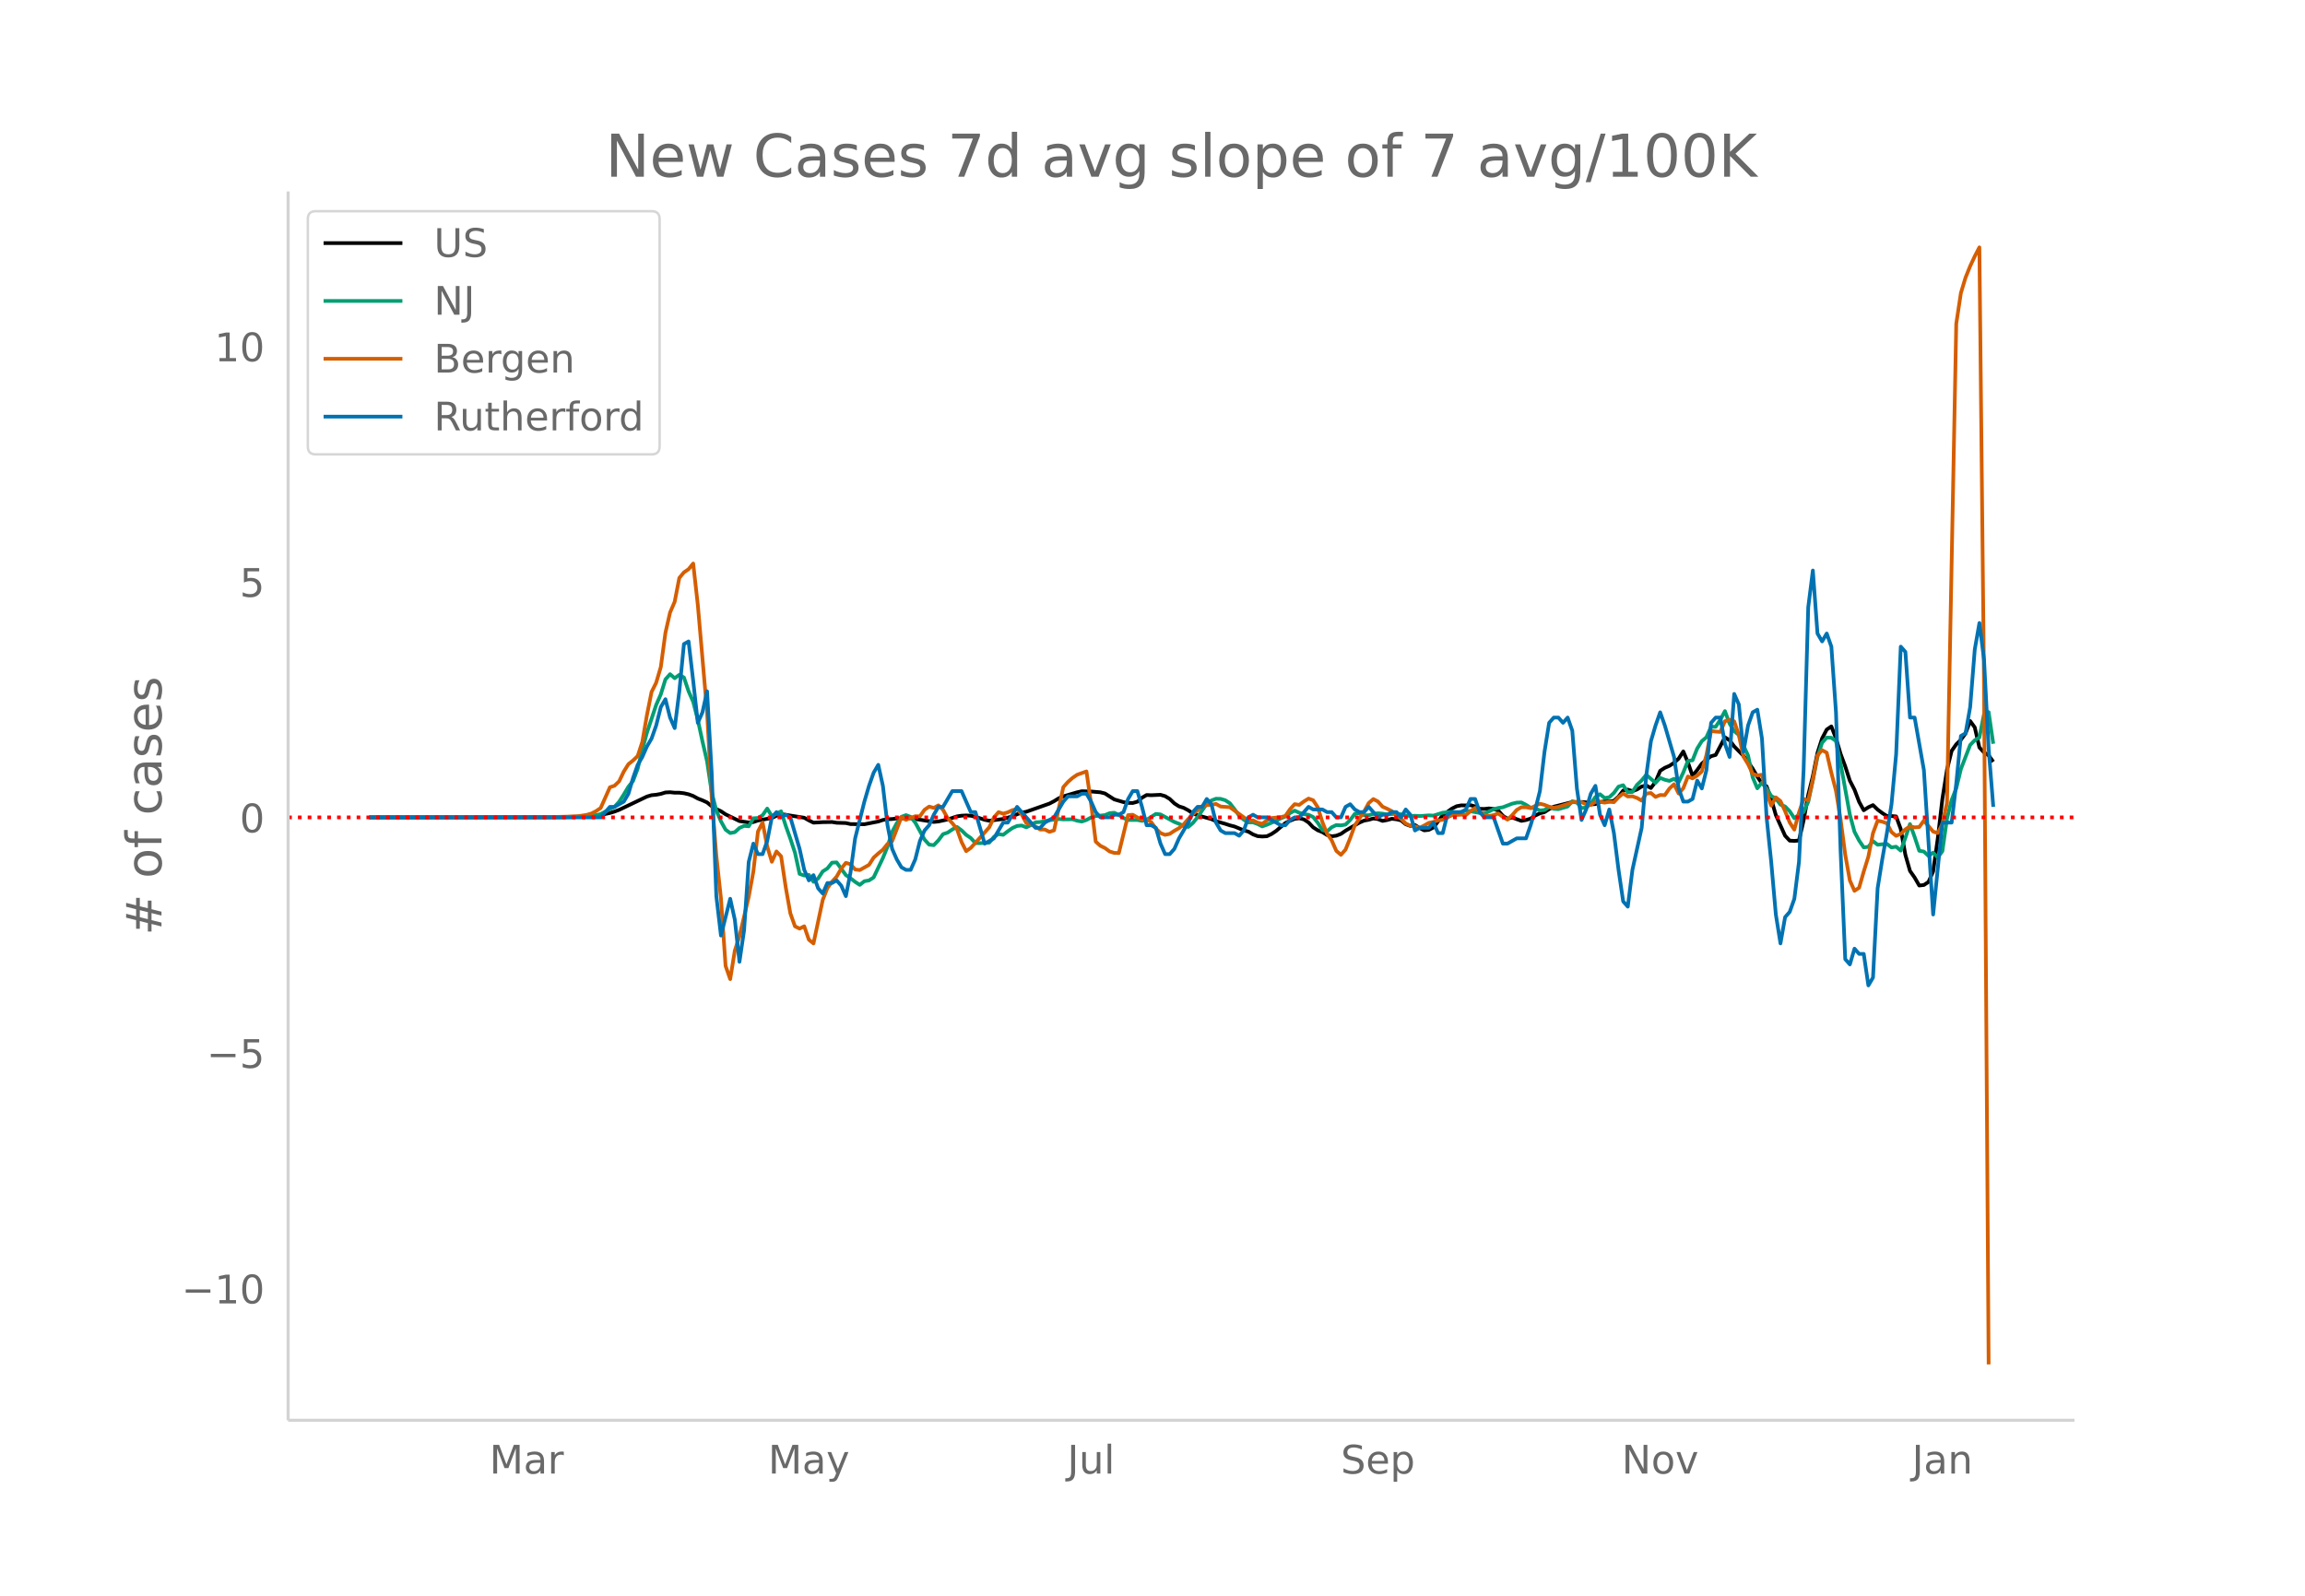 <svg height="864" viewBox="0 0 936 648" width="1248" xmlns="http://www.w3.org/2000/svg" xmlns:xlink="http://www.w3.org/1999/xlink"><defs><style>*{stroke-linecap:butt;stroke-linejoin:round}</style></defs><g id="figure_1"><path d="M0 648h936V0H0z" fill="#fff" id="patch_1"/><g id="axes_1"><path d="M117 576.72h725.4V77.76H117z" fill="none" id="patch_2"/><path clip-path="url(#pcd93d0dafa)" d="M149.973 331.91l77.03-.094 9.394-.249 5.636-.383 1.88-.239 3.757-.82 1.878-.57 1.88-.705 11.272-5.393 1.879-.558 1.879-.177 1.878-.349 1.88-.576 1.878-.097 1.879.192 1.879-.002 1.878.22 1.88.425 1.878.688 1.879 1.04 1.878.726 1.88.853 1.878 1.552 1.879 1.129 1.879.89 1.878 1.26 5.637 2.744 3.757.56 1.88-.166 1.878-.63 5.636-1.024 1.88-.89 1.878-.69 9.394 1.484 1.879 1.072 1.878.93 3.758-.207 3.758-.058 1.878.301 3.758.115 1.879.423 3.757.046 1.879.02 5.636-1.105 1.88-.63 1.878-.289 1.879-.093 1.879-.232 5.636-.088 9.394 1.503 1.879-.184 3.757-.814 3.758-1.252 1.879-.286 1.878-.1 1.88.115 1.878.418 3.758 1.238 1.878.384 5.637-.727 3.757-1.088 1.879-.815 1.879-.683 1.879-.345 9.394-3.31 1.878-.981 1.88-1.166 1.878-.794 5.636-1.66 1.88-.418 3.757.105 3.757.323 1.879.477 3.758 2.407 3.757 1.108 1.879.31 1.879.045 1.879-.516 1.878-1.629 1.88-1.1 1.878.09 3.757-.175 1.88.548 1.878 1.14 1.879 1.803 1.879 1.211 1.878.583 1.88 1.006 1.878 1.261 1.879.756 5.636 1.57 1.879.838 3.757 1.074 1.88.614 1.878.474 3.758 1.554 1.878.53 1.88 1.12 1.878.717 1.879.142 1.879-.11 1.878-.903 1.88-1.27 3.757-3.195 1.879-.938 1.878-.757 1.88-.243 1.878.472 1.879 1.24 1.878 1.978 1.88 1.204 1.878.743 1.879 1.163 1.879.529 1.878-.254 1.88-.72 1.878-1.309 5.636-3.29 1.88-.795 1.878-.339 1.879-.532 1.878.252 1.88.743 1.878-.361 1.879-.514 1.879.221 1.878.44 1.88 1.55 1.878.69 1.879-.351 1.879 1.202 1.878.957 1.88-.208 1.878-.97 3.758-4.964 3.757-2.712 1.879-.948 1.879-.353 1.878.02 1.88-.117 1.878.522 1.879.983 1.879.037 1.878-.204 1.88.2 1.878.654 1.879 2.14 1.879 1.195 1.878-.517 3.758 1.386 1.879-.345 1.878-.591 1.88-1.219 1.878-.899 1.879-.49 1.879-1.236 1.878-.974 7.516-1.882 1.878.108 1.88-.153 1.878.155 1.879.834 1.879-.115 1.878-.867 1.88-.216h1.878l1.879-.255 1.878-1.698 1.88-2.464 1.878-.391 1.879.643 1.879-.7 1.878-1.183 1.88-.429 1.878 1.034 1.879-2.524 1.879-4.475 1.878-1.213 1.88-.797 1.878-1.228 1.879-1.722 1.878-2.899 1.88 4.418 1.878 5.52 1.879-2.383 1.879-2.6 1.878-1.63 1.88-1.384 1.878-.524 3.758-7.163 1.878 1.205 1.88 2.493 3.757 3.812 1.879 2.467 1.878 2.772 1.88 3.232 1.878 2.796 1.879 1.126 1.878 5.153 1.88 6.515 3.757 8.392 1.879 2.006 1.878.095 1.88-.128 1.878-8.145 1.879-10.364 1.879-7.633 1.878-9.444 1.88-5.897 1.878-3.585 1.879-1.285 1.878 4.824 1.88 6.34 1.878 5.031 1.879 5.834 1.879 3.636 1.878 4.945 1.88 3.435 1.878-1.221 1.879-.874 1.879 1.82 1.878 1.41 1.88 1.198 1.878.015 1.879.16 1.879 5.114 1.878 10.462 1.88 6.553 1.878 2.677 1.879 3.252 1.878-.212 1.88-1.237 1.878-4.255 1.879-13.334 1.879-16.119 1.878-11.892 1.88-7.62 1.878-2.68 1.879-1.839 1.879-2.566 1.878-5.048 1.88 2.58 1.878 8.151 1.879 2.03 1.878 1.181 1.88 2.62h0" fill="none" stroke="#000" stroke-linecap="round" stroke-width="1.5" id="line2d_1"/><path clip-path="url(#pcd93d0dafa)" d="M149.973 331.91l80.788-.087 5.636-.175 3.758-.253 1.878-.327 1.88-.517 5.635-2.938 1.88-2.074 1.878-2.919 1.879-3.149 1.879-2.338 1.878-4.982 1.88-7.768 1.878-6.865 3.758-11.278 1.878-4.3 1.88-6.052 1.878-2.125 1.879 1.637 1.879-1.37 1.878 1.073 1.88 5.584 1.878 4.28 1.879 7.325 1.878 8.738 1.88 8.144 1.878 12.517 1.879 7.465 1.879 4.366 1.878 3.38 1.88 1.382 1.878-.362 1.879-1.703 1.879-.855 1.878.175 1.88-3.265 1.878-.108 1.879-1.13 1.878-2.696 1.88 3.06 3.757-1.952 1.879 5.876 1.878 5.23 1.88 5.705 1.878 8.603 1.879.657 1.879-.25 1.878 2.808 1.88-1.347 1.878-2.874 1.879-1.202 1.879-2.345 1.878-.12 3.758 5.163 1.879 1.268 1.878 1.473 1.88 1.226 1.878-1.477 1.879-.33 1.879-1.206 3.757-7.889 1.879-4.62 1.879-6.023 1.879-3.476 1.878-2.613 1.88-.694 1.878.72 1.879 2.321 3.757 6.894 1.88 2.056 1.878.22 1.879-1.964 1.878-2.51 1.88-.63 1.878-1.266 1.879-1.044 1.879 1.382 1.878 1.848 1.88 1.281 1.878 2.037 1.879.047 3.757-.21 1.88-2.348 1.878-1.119 1.879.297 1.878-1.455 1.88-1.314 1.878-.833 1.879-.185 1.879.741 1.878-.927 1.88-1.119 1.878-.105 3.758-.734 3.757-.5 1.879.163 3.757-.046 1.88.583 1.878.34 1.879-.648 1.879-1.015 1.878-.56 3.758-.396 1.879-.774 1.879-.193 1.878.892 1.88 1.222 1.878.837 3.758-.002 1.878.345 1.88-.393 3.757-2.413 1.878.2 5.637 3.063 1.879.732 1.878.92 1.88.38 1.878-1.621 1.879-2.303 3.757-5.494 1.88-1.336 1.878-.716 1.879.059 1.878.563 1.88 1.213 1.878 2.421 1.879 2.611 1.879 1.66 1.878 1.115 1.88-.048 1.878.69 1.879.958 1.879-.668 3.757-1.622 1.879-.973 1.879-.756 1.879-1.395 1.878-.994 1.88.875 1.878.55 1.879.27 1.878.905 1.88 2.356 1.878 2.94 1.879.563 1.879-1.697 1.878-.897 1.88.12 1.878-.313 1.879-1.852 1.879-2.506 1.878-.331 1.88.883 1.878.013 1.879-.536 1.878-.281 1.88.175 1.878.304 3.758-.306 1.878.266 1.88.49 1.878.167 1.879-.064 1.879.121 3.757-.288 1.879.097 3.758-1.18 3.757-.354 1.879.26 1.879-.172 1.878-.551 1.88.222 3.757.694 1.879.196 1.878-.796 1.88-.92 1.878-.49 1.879-.302 3.757-1.446 1.88-.437 1.878-.07 1.879.951 1.878 1.218 1.88.21 1.878.893 1.879-.198 1.879-1.226 1.878.74 1.88.145 3.757-1.074 1.879-2.152 1.878.453 1.88 2.323 1.878-.222 1.879-1.464 1.879-2.815 1.878-1.118 1.88 1.53 1.878-.302 1.879-1.75 1.878-2.561 1.88-.576 1.878 2.857 1.879-.137 1.879-2.878 1.878-1.798 1.88-2.268 3.757 3.261 1.879-2.017 1.878.76 1.88.462 1.878-.848 1.879 1.395 1.878-3.945 1.88-4.73 1.878-.236 1.879-4.755 1.879-3.015 1.878-1.59 1.88-4.25 1.878.005 1.879-2.859 1.879-3.522 1.878 5.07 1.88 3.067 1.878 1.519 1.879 4.337 1.879 4.037 1.878 8.872 1.88 4.447 1.878-2.331 1.879 2.404 1.878 3.024 1.88 1.046 1.878 2.492 1.879.758 1.879 1.916 1.878 2.846 1.88-1.406 1.878-1.123 1.879-4.097 1.879-8.783 1.878-9.482 1.88-5.762 1.878-2.09 1.879.07 1.878 1.292 1.88 9.168 3.757 20.723 1.879 6.98 1.878 3.55 1.88 2.794 1.878-.198 1.879-2.347 1.879 1.468 3.757-.356 1.879 1.468 1.879-.314 1.879 1.608 1.878-5.182 1.88-5.605 1.878 5.175 1.879 5.665 1.878.32 1.88 1.746 1.878-1.304 1.879 1.943 1.879-2.525 1.878-13.24 1.88-7.575 1.878-4.705 1.879-7.832 3.757-9.777 1.88-1.929 1.878-1.154 1.879-9.44 1.878-.842 1.88 12.856h0" fill="none" stroke="#009e73" stroke-linecap="round" stroke-width="1.5" id="line2d_2"/><path clip-path="url(#pcd93d0dafa)" d="M149.973 331.91l71.394-.106 7.515-.146 5.636-.168 3.758-.607 1.879-.544 1.878-.963 1.88-1.278 3.757-8.417 1.878-.628 1.88-1.8 1.878-3.958 1.879-2.994 1.879-1.507 1.878-1.78 1.88-5.737 1.878-10.888 1.879-9.401 1.879-3.769 1.878-6.365 1.88-13.903 1.878-8.228 1.879-4.376 1.879-9.674 1.878-2.261 1.88-1.277 1.878-2.303 1.879 16.792 3.757 43.32 1.879 34.988 1.879 23.492 1.879 17.379 1.878 27.428 1.88 5.36 1.878-11.578 1.879-5.842 3.757-15.955 1.88-10.26 1.878-16.31 1.879-3.664 1.878 9.694 1.88 6.26 1.878-4.187 1.879 1.968 1.879 12.563 1.878 10.595 1.88 5.276 1.878.921 1.879-.942 1.879 5.444 1.878 1.528 3.758-17.671 1.879-4.795 1.879-2.596 1.878-2.052 1.88-3.267 1.878-2.345 1.879.545 1.878 2.136 1.88.25 3.757-2.114 1.879-2.931 1.878-1.696 1.88-1.529 1.878-2.345 1.879-1.11 3.757-9.757 1.88 1.09 1.878-.817 1.879-.65 1.878.021 1.88-2.638 1.878-1.298 1.879.524 1.879-1.026 1.878 1.821 1.88 3.392 1.878 2.01 1.879 2.324 1.879 5.319 1.878 3.727 1.88-1.32 3.757-4.166 3.757-4.209 1.88-3.999 1.878-2.136 1.879.608 1.878-.545 1.88-.88 1.878-.46 1.879 2.178 1.879 3.538 1.878.545 1.88.858 1.878 1.215 1.879-.021 1.879.963 1.878-.607 3.758-17.567 1.879-2.094 1.878-1.654 1.88-1.278 3.757-1.34 1.879 13.087 1.878 15.41 1.88 1.696 1.878.921 1.879 1.382 1.879.586 1.878.063 3.758-15.39 1.879-.167 1.879 1.09 1.878.878 1.88-.062 1.878 1.088 1.879 2.597 1.878 1.842 1.88.733 1.878-.398 1.879-1.256 1.879-1.068 1.878-1.528 1.88-2.178 1.878-1.905 3.758-3.287 1.878-.461 1.88-.147 1.878-.314 1.879 1.047 3.757.272 7.515 5.465 1.88-.125 1.878.92 1.879.482 1.879-1.381 1.878-.964 3.758-.356 1.879-.502 1.879-2.722 1.878-2.052 1.88.293 1.878-1.403 1.879-1.172 1.878.69 1.88 2.848 1.878 6.03 1.879 4.67 1.879 2.722 1.878 4.27 1.88 1.613 1.878-2.115 1.879-4.648 1.879-5.172 3.757-5.61 1.879-3.456 1.879-1.633 1.878.984 1.88 2.115 1.878.838 1.879.963 1.879 1.8 1.878 1.32 1.88 1.905 1.878.9 1.879.21 1.879.649 1.878-.943 1.88-1.088 1.878-.377 1.879-.607 1.879-.252 3.757-1.863 3.758-.21 1.878.147 1.88-1.529 1.878-1.381 3.758 2.973 1.878.335 1.88-.377 1.878-.67 1.879 1.382 1.879 1.13 1.878-1.8 1.88-2.136 1.878-1.11h1.879l1.878.377 3.758-1.8 1.879.46 1.879.754 1.878.398 1.88-.314 3.757-1.194 1.879-.69 1.878-.21 1.88.188 1.878.817 1.879.293 1.879-1.256h1.878l1.88.314 1.878-.356 1.879.167 1.878-2.01 1.88-1.507 1.878 1.214 1.879-.083 1.879.67 1.878 1.088 1.88-2.868 1.878-.23 1.879 1.59 1.879-.774 1.878.063 1.88-2.68 1.878-1.759 1.879 3.769 1.878-2.136 1.88-4.774 1.878.754 1.879-1.11 1.879-1.675 1.878-6.637 1.88-9.84 1.878.271 1.879.126 1.879-4.334 1.878-.607 1.88.649 1.878 5.527 1.879 8.773 1.879 3.078 1.878 3.916 1.88.67 1.878-.273 1.879 7.14 1.878 5.36 1.88-3.308 1.878 1.487 1.879 4.083 1.879 4.606 1.878 2.91 1.88-6.91 1.878-5.548 1.879.629 1.879-8.271 1.878-10.092 1.88-2.073 1.878 1.026 1.879 8.145 1.878 7.286 1.88 11.642 1.878 14.259 1.879 10.531 1.879 4.23 1.878-1.236 1.88-6.553 1.878-6.051 1.879-9.548 1.879-5.088 1.878.398 1.88.67 1.878 3.539 1.879 1.549 1.879-.796 1.878-1.821 1.88-1.257 1.878.42 1.879-.126 1.878-2.597 3.758 4.44 1.879.606 1.879-3.727 1.878-8.542 3.758-194.556 1.879-12.458 1.879-6.24 1.878-4.669 1.88-4.02 1.878-3.622 1.879 177.282 1.878 276.318h0" fill="none" stroke="#d55e00" stroke-linecap="round" stroke-width="1.5" id="line2d_3"/><path clip-path="url(#pcd93d0dafa)" d="M149.973 331.91h93.94l3.757-4.266h1.878l3.758-2.133 1.879-3.2 1.879-6.398 1.878-5.332 1.88-3.2 1.878-4.265 1.879-3.199 1.879-5.332 1.878-7.465 1.88-3.2 1.878 7.466 1.879 4.265 1.879-14.93 1.878-19.195 1.88-1.066 1.878 15.996 1.879 17.063 1.878-4.266 1.88-8.531 1.878 33.058 1.879 50.121 1.879 15.996 3.757-14.93 1.879 8.532 1.879 17.062 1.879-12.796 1.878-27.727 1.88-7.465 1.878 4.266h1.879l1.878-5.332 1.88-9.598 1.878-2.133 1.879 2.133 1.879-1.066 1.878 1.066 3.758 12.797 1.879 8.531 1.879 4.266 1.878-2.133 1.88 5.332 1.878 2.133 1.879-4.266h1.879l1.878-1.066 1.88 2.133 1.878 4.265 1.879-9.597 1.878-13.864 3.758-14.93 1.879-6.398 1.879-5.332 1.878-3.199 1.88 8.531 1.878 15.996 1.879 9.598 1.879 4.266 1.878 3.199 1.88 1.066h1.878l1.879-4.265 1.878-7.465 1.88-4.266 1.878-2.133 1.879-4.265 1.879-3.2h1.878l3.758-6.398h3.758l3.757 8.531h1.879l3.758 12.797 3.757-2.133 3.758-6.398h1.878l3.758-6.398 7.515 8.53h1.879l1.879-2.132 3.757-2.133 3.758-6.398 1.879-2.133h3.757l1.88-1.066h1.878l1.879 3.199 1.878 4.265 1.88 2.133h3.757l1.879-1.066h1.878l1.88-1.067 1.878-5.332 1.879-3.199h1.879l1.878 6.399 1.88 7.464h1.878l1.879 1.067 1.878 6.398 1.88 4.266h1.878l1.879-2.133 1.879-4.266 3.757-6.398 1.879-4.266 1.879-2.132h1.879l1.878-3.2 1.88 2.133 1.878 7.465 1.879 3.2 1.878 1.066h3.758l1.879 1.066 1.879-2.133 1.878-5.332 1.88-1.066 1.878 1.066h3.758l5.636 3.2h1.879l1.879-2.133 1.878-1.067h1.88l3.757-4.265 1.878 1.066h3.758l1.879 1.066h1.879l1.878 2.133h1.88l1.878-4.265 1.879-1.067 1.879 2.133 1.878 1.066h1.88l1.878-2.132 3.757 4.265 1.88-1.066h1.878l1.879-1.067h1.879l1.878 2.133 1.88-3.199 1.878 2.133 1.879 6.398 1.879-1.066h3.757l1.879-2.133 1.879 4.266h1.879l1.878-7.465 1.88-1.067h3.757l1.878-1.066 1.88-4.266h1.878l1.879 5.332 1.879 2.133h3.757l3.758 10.664h1.879l3.757-2.133h3.758l1.878-5.332 1.88-6.398 1.878-7.465 1.879-15.996 1.879-11.73 1.878-2.133h1.88l1.878 2.133 1.879-2.133 1.879 5.332 1.878 23.46 1.88 12.798 1.878-4.266 1.879-6.398 1.879-3.2 1.878 11.73 1.88 4.266 1.878-6.398 1.879 9.598 1.878 14.93 1.88 12.796 1.878 2.133 1.879-14.93 3.757-17.062 1.88-21.328 1.878-13.864 1.879-6.398 1.879-5.332 1.878 5.332 3.758 12.797 1.879 12.797 1.878 5.332h1.88l1.878-1.067 1.879-7.465 1.879 3.2 1.878-7.465 1.88-19.195 1.878-2.133h1.879l1.879 10.664 1.878 5.332 1.88-25.594 1.878 4.266 1.879 19.195 1.879-10.664 1.878-5.332 1.88-1.066 1.878 11.73 1.879 31.992 1.878 18.129 1.88 21.328 1.878 11.73 1.879-10.663 1.879-2.133 1.878-5.332 1.88-14.93 1.878-37.324 1.879-66.117 1.879-14.93 1.878 25.594 1.88 3.199 1.878-3.2 1.879 5.333 1.878 26.66 1.88 56.52 1.878 43.722 1.879 2.133 1.879-6.399 1.878 2.133h1.88l1.878 12.797 1.879-3.2 1.879-36.257 1.878-11.73 1.88-10.664 1.878-11.73 1.879-20.263 1.879-43.722 1.878 2.133 1.88 26.66h1.878l3.757 21.328 3.758 58.652 3.758-37.324h3.757l1.879-15.996 1.879-19.195 1.879-1.067 1.878-10.664 1.88-23.46 1.878-10.665 1.879 14.93 1.878 36.258 1.88 23.46h0" fill="none" stroke="#0072b2" stroke-linecap="round" stroke-width="1.5" id="line2d_4"/><path clip-path="url(#pcd93d0dafa)" d="M117 331.91h725.4" fill="none" stroke="red" stroke-dasharray="1.5,2.475" stroke-width="1.5" id="line2d_5"/><path d="M117 576.72V77.76" fill="none" stroke="#d3d3d3" stroke-linecap="square" stroke-width="1.25" id="patch_3"/><path d="M117 576.72h725.4" fill="none" stroke="#d3d3d3" stroke-linecap="square" stroke-width="1.25" id="patch_4"/><g id="matplotlib.axis_1"><g id="xtick_1"><g transform="matrix(.16 0 0 -.16 198.758 598.378)" fill="#696969" id="text_1"><defs><path d="M9.813 72.906h14.703l18.593-49.61 18.703 49.61h14.704V0H66.89v64.016l-18.797-50h-9.907l-18.796 50V0H9.813z" id="DejaVuSans-77"/><path d="M34.281 27.484q-10.89 0-15.093-2.484-4.204-2.484-4.204-8.5 0-4.781 3.157-7.594 3.156-2.797 8.562-2.797 7.485 0 12 5.297 4.516 5.297 4.516 14.078v2zm17.922 3.72V0H43.22v8.297Q40.14 3.328 35.547.953q-4.594-2.375-11.234-2.375-8.391 0-13.36 4.719Q6 8.016 6 15.922q0 9.219 6.172 13.906 6.187 4.688 18.437 4.688h12.61v.89q0 6.203-4.078 9.594-4.078 3.39-11.453 3.39-4.688 0-9.141-1.124-4.438-1.125-8.531-3.375v8.312q4.921 1.906 9.562 2.844 4.64.953 9.031.953 11.875 0 17.735-6.156 5.86-6.14 5.86-18.64z" id="DejaVuSans-97"/><path d="M41.11 46.297q-1.516.875-3.297 1.281Q36.03 48 33.89 48q-7.625 0-11.703-4.953-4.079-4.953-4.079-14.234V0H9.08v54.688h9.03v-8.5q2.844 4.984 7.375 7.39Q30.031 56 36.531 56q.922 0 2.047-.125 1.125-.11 2.484-.36z" id="DejaVuSans-114"/></defs><use xlink:href="#DejaVuSans-77"/><use x="86.279" xlink:href="#DejaVuSans-97"/><use x="147.559" xlink:href="#DejaVuSans-114"/></g></g><g id="xtick_2"><g transform="matrix(.16 0 0 -.16 311.918 598.378)" fill="#696969" id="text_2"><defs><path d="M32.172-5.078q-3.797-9.766-7.422-12.735-3.61-2.984-9.656-2.984H7.906v7.516h5.282q3.703 0 5.75 1.765Q21-9.766 23.483-3.219l1.61 4.094-22.11 53.813H12.5l17.094-42.766 17.093 42.766h9.516z" id="DejaVuSans-121"/></defs><use xlink:href="#DejaVuSans-77"/><use x="86.279" xlink:href="#DejaVuSans-97"/><use x="147.559" xlink:href="#DejaVuSans-121"/></g></g><g id="xtick_3"><g transform="matrix(.16 0 0 -.16 433.411 598.378)" fill="#696969" id="text_3"><defs><path d="M9.813 72.906h9.859V5.078q0-13.187-5-19.14-5-5.954-16.094-5.954h-3.75v8.297h3.078q6.531 0 9.219 3.672Q9.813-4.39 9.813 5.078z" id="DejaVuSans-74"/><path d="M8.5 21.578v33.11h8.984V21.922q0-7.766 3.016-11.656 3.031-3.875 9.094-3.875 7.265 0 11.484 4.64 4.234 4.64 4.234 12.656v31h8.985V0h-8.984v8.406Q42.047 3.422 37.718 1q-4.313-2.422-10.032-2.422-9.421 0-14.312 5.86Q8.5 10.296 8.5 21.578zM31.11 56z" id="DejaVuSans-117"/><path d="M9.422 75.984h8.984V0H9.422z" id="DejaVuSans-108"/></defs><use xlink:href="#DejaVuSans-74"/><use x="29.492" xlink:href="#DejaVuSans-117"/><use x="92.871" xlink:href="#DejaVuSans-108"/></g></g><g id="xtick_4"><g transform="matrix(.16 0 0 -.16 544.468 598.378)" fill="#696969" id="text_4"><defs><path d="M53.516 70.516V60.89q-5.61 2.687-10.594 4-4.984 1.328-9.625 1.328-8.047 0-12.422-3.125t-4.375-8.89q0-4.845 2.906-7.313 2.907-2.453 11.016-3.97l5.953-1.218q11.031-2.11 16.281-7.406 5.25-5.297 5.25-14.172 0-10.61-7.11-16.078-7.093-5.469-20.812-5.469-5.172 0-11.015 1.172Q13.14.922 6.89 3.219v10.156q6-3.36 11.765-5.078 5.766-1.703 11.328-1.703 8.438 0 13.032 3.312 4.593 3.328 4.593 9.485 0 5.359-3.297 8.39-3.296 3.032-10.812 4.547L27.484 33.5q-11.03 2.188-15.968 6.875-4.922 4.688-4.922 13.047 0 9.672 6.812 15.234 6.813 5.563 18.766 5.563 5.14 0 10.453-.938 5.328-.922 10.89-2.765z" id="DejaVuSans-83"/><path d="M56.203 29.594v-4.39H14.891q.593-9.282 5.593-14.142 5-4.859 13.938-4.859 5.172 0 10.031 1.266 4.86 1.265 9.656 3.812v-8.5Q49.266.734 44.187-.344 39.11-1.422 33.892-1.422q-13.094 0-20.735 7.61-7.64 7.625-7.64 20.625 0 13.421 7.25 21.296Q20.016 56 32.328 56q11.031 0 17.453-7.11 6.422-7.093 6.422-19.296zm-8.984 2.64q-.094 7.36-4.125 11.75-4.032 4.407-10.672 4.407-7.516 0-12.031-4.25-4.516-4.25-5.203-11.97z" id="DejaVuSans-101"/><path d="M18.11 8.203v-29H9.077v75.484h9.031v-8.296q2.844 4.875 7.157 7.234Q29.594 56 35.594 56q9.968 0 16.187-7.906 6.235-7.907 6.235-20.797T51.78 6.484q-6.218-7.906-16.187-7.906-6 0-10.328 2.375-4.313 2.375-7.157 7.25zm30.578 19.094q0 9.906-4.079 15.547-4.078 5.64-11.203 5.64-7.14 0-11.218-5.64-4.079-5.64-4.079-15.547 0-9.906 4.078-15.547 4.079-5.64 11.22-5.64 7.124 0 11.202 5.64t4.078 15.547z" id="DejaVuSans-112"/></defs><use xlink:href="#DejaVuSans-83"/><use x="63.477" xlink:href="#DejaVuSans-101"/><use x="125" xlink:href="#DejaVuSans-112"/></g></g><g id="xtick_5"><g transform="matrix(.16 0 0 -.16 658.54 598.378)" fill="#696969" id="text_5"><defs><path d="M9.813 72.906h13.28l32.329-60.984v60.984h9.562V0h-13.28L19.39 60.984V0H9.813z" id="DejaVuSans-78"/><path d="M30.61 48.39q-7.22 0-11.422-5.64-4.204-5.64-4.204-15.453 0-9.813 4.172-15.453 4.188-5.64 11.453-5.64 7.188 0 11.375 5.655 4.203 5.672 4.203 15.438 0 9.719-4.203 15.406-4.187 5.688-11.375 5.688zm0 7.61q11.718 0 18.406-7.625 6.703-7.61 6.703-21.078 0-13.422-6.703-21.078-6.688-7.64-18.407-7.64-11.765 0-18.437 7.64-6.656 7.656-6.656 21.078 0 13.469 6.656 21.078Q18.844 56 30.609 56z" id="DejaVuSans-111"/><path d="M2.984 54.688H12.5L29.594 8.797l17.093 45.89h9.516L35.687 0H23.485z" id="DejaVuSans-118"/></defs><use xlink:href="#DejaVuSans-78"/><use x="74.805" xlink:href="#DejaVuSans-111"/><use x="135.986" xlink:href="#DejaVuSans-118"/></g></g><g id="xtick_6"><g transform="matrix(.16 0 0 -.16 776.428 598.378)" fill="#696969" id="text_6"><defs><path d="M54.89 33.016V0h-8.984v32.719q0 7.765-3.031 11.61-3.031 3.858-9.078 3.858-7.281 0-11.484-4.64-4.204-4.625-4.204-12.64V0H9.08v54.688h9.03v-8.5q3.235 4.937 7.594 7.374Q30.078 56 35.797 56q9.422 0 14.25-5.828 4.844-5.828 4.844-17.156z" id="DejaVuSans-110"/></defs><use xlink:href="#DejaVuSans-74"/><use x="29.492" xlink:href="#DejaVuSans-97"/><use x="90.771" xlink:href="#DejaVuSans-110"/></g></g></g><g id="matplotlib.axis_2"><g id="ytick_1"><g transform="matrix(.16 0 0 -.16 73.733 529.268)" fill="#696969" id="text_7"><defs><path d="M10.594 35.5h62.593v-8.297H10.594z" id="DejaVuSans-8722"/><path d="M12.406 8.297h16.11v55.625l-17.532-3.516v8.985l17.438 3.515h9.86V8.296H54.39V0H12.406z" id="DejaVuSans-49"/><path d="M31.781 66.406q-7.61 0-11.453-7.5Q16.5 51.422 16.5 36.375q0-14.984 3.828-22.484 3.844-7.5 11.453-7.5 7.672 0 11.5 7.5 3.844 7.5 3.844 22.484 0 15.047-3.844 22.531-3.828 7.5-11.5 7.5zm0 7.813q12.266 0 18.735-9.703 6.468-9.688 6.468-28.141 0-18.406-6.468-28.11-6.47-9.687-18.735-9.687-12.25 0-18.718 9.688-6.47 9.703-6.47 28.109 0 18.453 6.47 28.14Q19.53 74.22 31.78 74.22z" id="DejaVuSans-48"/></defs><use xlink:href="#DejaVuSans-8722"/><use x="83.789" xlink:href="#DejaVuSans-49"/><use x="147.412" xlink:href="#DejaVuSans-48"/></g></g><g id="ytick_2"><g transform="matrix(.16 0 0 -.16 83.912 433.628)" fill="#696969" id="text_8"><defs><path d="M10.797 72.906h38.719v-8.312H19.828v-17.86q2.14.735 4.281 1.094 2.157.36 4.313.36 12.203 0 19.328-6.688 7.14-6.688 7.14-18.11 0-11.765-7.328-18.296-7.328-6.516-20.656-6.516-4.593 0-9.36.781-4.75.782-9.827 2.344v9.922q4.39-2.39 9.078-3.563 4.687-1.171 9.906-1.171 8.453 0 13.375 4.437 4.938 4.438 4.938 12.063 0 7.609-4.938 12.047-4.922 4.453-13.375 4.453-3.953 0-7.89-.875-3.922-.875-8.016-2.735z" id="DejaVuSans-53"/></defs><use xlink:href="#DejaVuSans-8722"/><use x="83.789" xlink:href="#DejaVuSans-53"/></g></g><g id="ytick_3"><use xlink:href="#DejaVuSans-48" transform="matrix(.16 0 0 -.16 97.32 337.988)" fill="#696969" id="text_9"/></g><g id="ytick_4"><use xlink:href="#DejaVuSans-53" transform="matrix(.16 0 0 -.16 97.32 242.348)" fill="#696969" id="text_10"/></g><g id="ytick_5"><g transform="matrix(.16 0 0 -.16 87.14 146.708)" fill="#696969" id="text_11"><use xlink:href="#DejaVuSans-49"/><use x="63.623" xlink:href="#DejaVuSans-48"/></g></g><g transform="matrix(0 -.2 -.2 0 65.573 379.813)" fill="#696969" id="text_12"><defs><path d="M51.125 44H36.922l-4.11-16.313h14.313zm-7.328 27.781l-5.078-20.265h14.265L58.11 71.78h7.813L60.89 51.516h15.234V44h-17.14l-4-16.313h15.53V20.22H53.079L48 0h-7.813l5.032 20.219H30.906L25.875 0h-7.86l5.079 20.219H7.719v7.468h17.187L29 44H13.281v7.516h17.625l4.985 20.265z" id="DejaVuSans-35"/><path d="M37.11 75.984V68.5h-8.594q-4.828 0-6.72-1.953-1.874-1.953-1.874-7.031v-4.828h14.797v-6.985H19.922V0H10.89v47.703H2.297v6.984h8.594V58.5q0 9.125 4.25 13.297 4.25 4.187 13.468 4.187z" id="DejaVuSans-102"/><path d="M48.781 52.594v-8.407q-3.812 2.11-7.64 3.157-3.828 1.047-7.735 1.047-8.75 0-13.593-5.547-4.829-5.532-4.829-15.547 0-10.016 4.829-15.563 4.843-5.53 13.593-5.53 3.907 0 7.735 1.046 3.828 1.047 7.64 3.156V2.094Q45.016.344 40.984-.531q-4.015-.89-8.562-.89-12.36 0-19.64 7.765-7.266 7.765-7.266 20.953 0 13.375 7.343 21.031Q20.22 56 33.016 56q4.14 0 8.093-.86 3.953-.843 7.672-2.546z" id="DejaVuSans-99"/><path d="M44.281 53.078v-8.5q-3.797 1.953-7.906 2.922-4.094.984-8.5.984-6.688 0-10.031-2.047-3.344-2.046-3.344-6.156 0-3.125 2.39-4.906 2.391-1.781 9.626-3.39l3.078-.688q9.562-2.047 13.593-5.781 4.032-3.735 4.032-10.422 0-7.625-6.032-12.078-6.03-4.438-16.578-4.438-4.39 0-9.156.86Q10.688.296 5.422 2v9.281q4.984-2.594 9.812-3.89 4.829-1.282 9.579-1.282 6.343 0 9.75 2.172 3.421 2.172 3.421 6.125 0 3.656-2.468 5.61-2.453 1.953-10.813 3.765l-3.125.735q-8.344 1.75-12.062 5.39-3.704 3.64-3.704 9.985 0 7.718 5.47 11.906Q16.75 56 26.811 56q4.97 0 9.36-.734 4.406-.72 8.11-2.188z" id="DejaVuSans-115"/></defs><use xlink:href="#DejaVuSans-35"/><use x="83.789" xlink:href="#DejaVuSans-32"/><use x="115.576" xlink:href="#DejaVuSans-111"/><use x="176.758" xlink:href="#DejaVuSans-102"/><use x="211.963" xlink:href="#DejaVuSans-32"/><use x="243.75" xlink:href="#DejaVuSans-99"/><use x="298.73" xlink:href="#DejaVuSans-97"/><use x="360.01" xlink:href="#DejaVuSans-115"/><use x="412.109" xlink:href="#DejaVuSans-101"/><use x="473.633" xlink:href="#DejaVuSans-115"/></g></g><g transform="matrix(.24 0 0 -.24 245.86 71.76)" fill="#696969" id="text_13"><defs><path d="M4.203 54.688h8.985l11.234-42.672 11.172 42.672h10.593l11.235-42.672 11.187 42.672h8.985L63.28 0H52.688L40.922 44.828 29.109 0H18.5z" id="DejaVuSans-119"/><path d="M64.406 67.281v-10.39q-4.984 4.64-10.625 6.922-5.64 2.296-11.984 2.296-12.5 0-19.14-7.64-6.641-7.64-6.641-22.094 0-14.406 6.64-22.047 6.64-7.64 19.14-7.64 6.345 0 11.985 2.296 5.64 2.297 10.625 6.938V5.609Q59.234 2.094 53.437.33q-5.78-1.75-12.218-1.75-16.563 0-26.094 10.124-9.516 10.14-9.516 27.672 0 17.578 9.516 27.703 9.531 10.14 26.094 10.14 6.531 0 12.312-1.734 5.797-1.734 10.875-5.203z" id="DejaVuSans-67"/><path d="M8.203 72.906h46.875v-4.203L28.61 0H18.312L43.22 64.594H8.203z" id="DejaVuSans-55"/><path d="M45.406 46.39v29.594h8.985V0h-8.985v8.203Q42.578 3.328 38.25.953q-4.313-2.375-10.375-2.375-9.906 0-16.14 7.906-6.22 7.922-6.22 20.813 0 12.89 6.22 20.797Q17.968 56 27.874 56q6.063 0 10.375-2.375 4.328-2.36 7.156-7.234zm-30.61-19.093q0-9.906 4.079-15.547 4.078-5.64 11.203-5.64 7.125 0 11.219 5.64 4.11 5.64 4.11 15.547 0 9.906-4.11 15.547-4.094 5.64-11.219 5.64-7.125 0-11.203-5.64-4.078-5.64-4.078-15.547z" id="DejaVuSans-100"/><path d="M45.406 27.984q0 9.766-4.031 15.125-4.016 5.375-11.297 5.375-7.219 0-11.25-5.375-4.031-5.359-4.031-15.125 0-9.718 4.031-15.093t11.25-5.375q7.281 0 11.297 5.375 4.031 5.375 4.031 15.093zm8.985-21.203q0-13.953-6.203-20.765Q42-20.797 29.203-20.797q-4.734 0-8.937.703-4.203.703-8.157 2.172v8.735q3.954-2.141 7.813-3.157 3.86-1.031 7.86-1.031 8.843 0 13.234 4.61 4.39 4.609 4.39 13.937v4.453q-2.781-4.844-7.125-7.234Q33.938 0 27.875 0 17.828 0 11.672 7.656q-6.156 7.672-6.156 20.328 0 12.688 6.156 20.344Q17.828 56 27.875 56q6.063 0 10.406-2.39 4.344-2.391 7.125-7.22v8.297h8.985z" id="DejaVuSans-103"/><path d="M25.39 72.906h8.297L8.297-9.28H0z" id="DejaVuSans-47"/><path d="M9.813 72.906h9.859V42.094L52.39 72.906h12.703L28.906 38.922 67.672 0H54.688L19.672 35.11V0h-9.86z" id="DejaVuSans-75"/></defs><use xlink:href="#DejaVuSans-78"/><use x="74.805" xlink:href="#DejaVuSans-101"/><use x="136.328" xlink:href="#DejaVuSans-119"/><use x="218.115" xlink:href="#DejaVuSans-32"/><use x="249.902" xlink:href="#DejaVuSans-67"/><use x="319.727" xlink:href="#DejaVuSans-97"/><use x="381.006" xlink:href="#DejaVuSans-115"/><use x="433.105" xlink:href="#DejaVuSans-101"/><use x="494.629" xlink:href="#DejaVuSans-115"/><use x="546.729" xlink:href="#DejaVuSans-32"/><use x="578.516" xlink:href="#DejaVuSans-55"/><use x="642.139" xlink:href="#DejaVuSans-100"/><use x="705.615" xlink:href="#DejaVuSans-32"/><use x="737.402" xlink:href="#DejaVuSans-97"/><use x="798.682" xlink:href="#DejaVuSans-118"/><use x="857.861" xlink:href="#DejaVuSans-103"/><use x="921.338" xlink:href="#DejaVuSans-32"/><use x="953.125" xlink:href="#DejaVuSans-115"/><use x="1005.225" xlink:href="#DejaVuSans-108"/><use x="1033.008" xlink:href="#DejaVuSans-111"/><use x="1094.189" xlink:href="#DejaVuSans-112"/><use x="1157.666" xlink:href="#DejaVuSans-101"/><use x="1219.189" xlink:href="#DejaVuSans-32"/><use x="1250.977" xlink:href="#DejaVuSans-111"/><use x="1312.158" xlink:href="#DejaVuSans-102"/><use x="1347.363" xlink:href="#DejaVuSans-32"/><use x="1379.15" xlink:href="#DejaVuSans-55"/><use x="1442.773" xlink:href="#DejaVuSans-32"/><use x="1474.561" xlink:href="#DejaVuSans-97"/><use x="1535.84" xlink:href="#DejaVuSans-118"/><use x="1595.02" xlink:href="#DejaVuSans-103"/><use x="1658.496" xlink:href="#DejaVuSans-47"/><use x="1692.188" xlink:href="#DejaVuSans-49"/><use x="1755.811" xlink:href="#DejaVuSans-48"/><use x="1819.434" xlink:href="#DejaVuSans-48"/><use x="1883.057" xlink:href="#DejaVuSans-75"/></g><g id="legend_1"><path d="M128.2 184.5h136.45q3.2 0 3.2-3.2V88.96q0-3.2-3.2-3.2H128.2q-3.2 0-3.2 3.2v92.34q0 3.2 3.2 3.2z" fill="none" opacity=".8" stroke="#ccc" id="patch_5"/><path d="M131.4 98.718h32" fill="none" stroke="#000" stroke-linecap="round" stroke-width="1.5" id="line2d_6"/><g transform="matrix(.16 0 0 -.16 176.2 104.317)" fill="#696969" id="text_14"><defs><path d="M8.688 72.906h9.921V28.61q0-11.718 4.235-16.875 4.25-5.14 13.781-5.14 9.469 0 13.719 5.14 4.25 5.157 4.25 16.875v44.297H64.5V27.391q0-14.25-7.063-21.532-7.046-7.28-20.812-7.28-13.828 0-20.89 7.28-7.047 7.282-7.047 21.532z" id="DejaVuSans-85"/></defs><use xlink:href="#DejaVuSans-85"/><use x="73.193" xlink:href="#DejaVuSans-83"/></g><path d="M131.4 122.203h32" fill="none" stroke="#009e73" stroke-linecap="round" stroke-width="1.5" id="line2d_8"/><g transform="matrix(.16 0 0 -.16 176.2 127.802)" fill="#696969" id="text_15"><use xlink:href="#DejaVuSans-78"/><use x="74.805" xlink:href="#DejaVuSans-74"/></g><path d="M131.4 145.688h32" fill="none" stroke="#d55e00" stroke-linecap="round" stroke-width="1.5" id="line2d_10"/><g transform="matrix(.16 0 0 -.16 176.2 151.287)" fill="#696969" id="text_16"><defs><path d="M19.672 34.813V8.108H35.5q7.953 0 11.781 3.297 3.844 3.297 3.844 10.078 0 6.844-3.844 10.078-3.828 3.25-11.781 3.25zm0 29.984V42.828h14.61q7.218 0 10.75 2.703 3.546 2.719 3.546 8.282 0 5.515-3.547 8.25-3.531 2.734-10.75 2.734zm-9.86 8.11h25.204q11.28 0 17.375-4.688Q58.5 63.53 58.5 54.89q0-6.703-3.125-10.657-3.125-3.953-9.188-4.922 7.282-1.562 11.313-6.53 4.031-4.954 4.031-12.376 0-9.765-6.64-15.093Q48.25 0 35.984 0H9.812z" id="DejaVuSans-66"/></defs><use xlink:href="#DejaVuSans-66"/><use x="68.604" xlink:href="#DejaVuSans-101"/><use x="130.127" xlink:href="#DejaVuSans-114"/><use x="169.49" xlink:href="#DejaVuSans-103"/><use x="232.967" xlink:href="#DejaVuSans-101"/><use x="294.49" xlink:href="#DejaVuSans-110"/></g><path d="M131.4 169.173h32" fill="none" stroke="#0072b2" stroke-linecap="round" stroke-width="1.5" id="line2d_12"/><g transform="matrix(.16 0 0 -.16 176.2 174.773)" fill="#696969" id="text_17"><defs><path d="M44.39 34.188q3.172-1.079 6.172-4.594 3-3.516 6.032-9.672L66.609 0H56l-9.313 18.703q-3.624 7.328-7.015 9.719-3.39 2.39-9.25 2.39h-10.75V0h-9.86v72.906h22.266q12.5 0 18.656-5.234 6.157-5.219 6.157-15.766 0-6.89-3.203-11.437-3.204-4.532-9.297-6.282zM19.673 64.797V38.922h12.406q7.125 0 10.766 3.297 3.64 3.297 3.64 9.687 0 6.39-3.64 9.64-3.64 3.25-10.766 3.25z" id="DejaVuSans-82"/><path d="M18.313 70.219V54.688h18.5v-6.985h-18.5V18.016q0-6.688 1.828-8.594 1.828-1.906 7.453-1.906h9.218V0h-9.218q-10.407 0-14.36 3.875-3.953 3.89-3.953 14.14v29.688H2.687v6.984h6.594V70.22z" id="DejaVuSans-116"/><path d="M54.89 33.016V0h-8.984v32.719q0 7.765-3.031 11.61-3.031 3.858-9.078 3.858-7.281 0-11.484-4.64-4.204-4.625-4.204-12.64V0H9.08v75.984h9.03V46.188q3.235 4.937 7.594 7.374Q30.078 56 35.797 56q9.422 0 14.25-5.828 4.844-5.828 4.844-17.156z" id="DejaVuSans-104"/></defs><use xlink:href="#DejaVuSans-82"/><use x="64.982" xlink:href="#DejaVuSans-117"/><use x="128.361" xlink:href="#DejaVuSans-116"/><use x="167.57" xlink:href="#DejaVuSans-104"/><use x="230.949" xlink:href="#DejaVuSans-101"/><use x="292.473" xlink:href="#DejaVuSans-114"/><use x="333.586" xlink:href="#DejaVuSans-102"/><use x="368.791" xlink:href="#DejaVuSans-111"/><use x="429.973" xlink:href="#DejaVuSans-114"/><use x="469.336" xlink:href="#DejaVuSans-100"/></g></g></g></g><defs><clipPath id="pcd93d0dafa"><path d="M117 77.76h725.4v498.96H117z"/></clipPath></defs></svg>